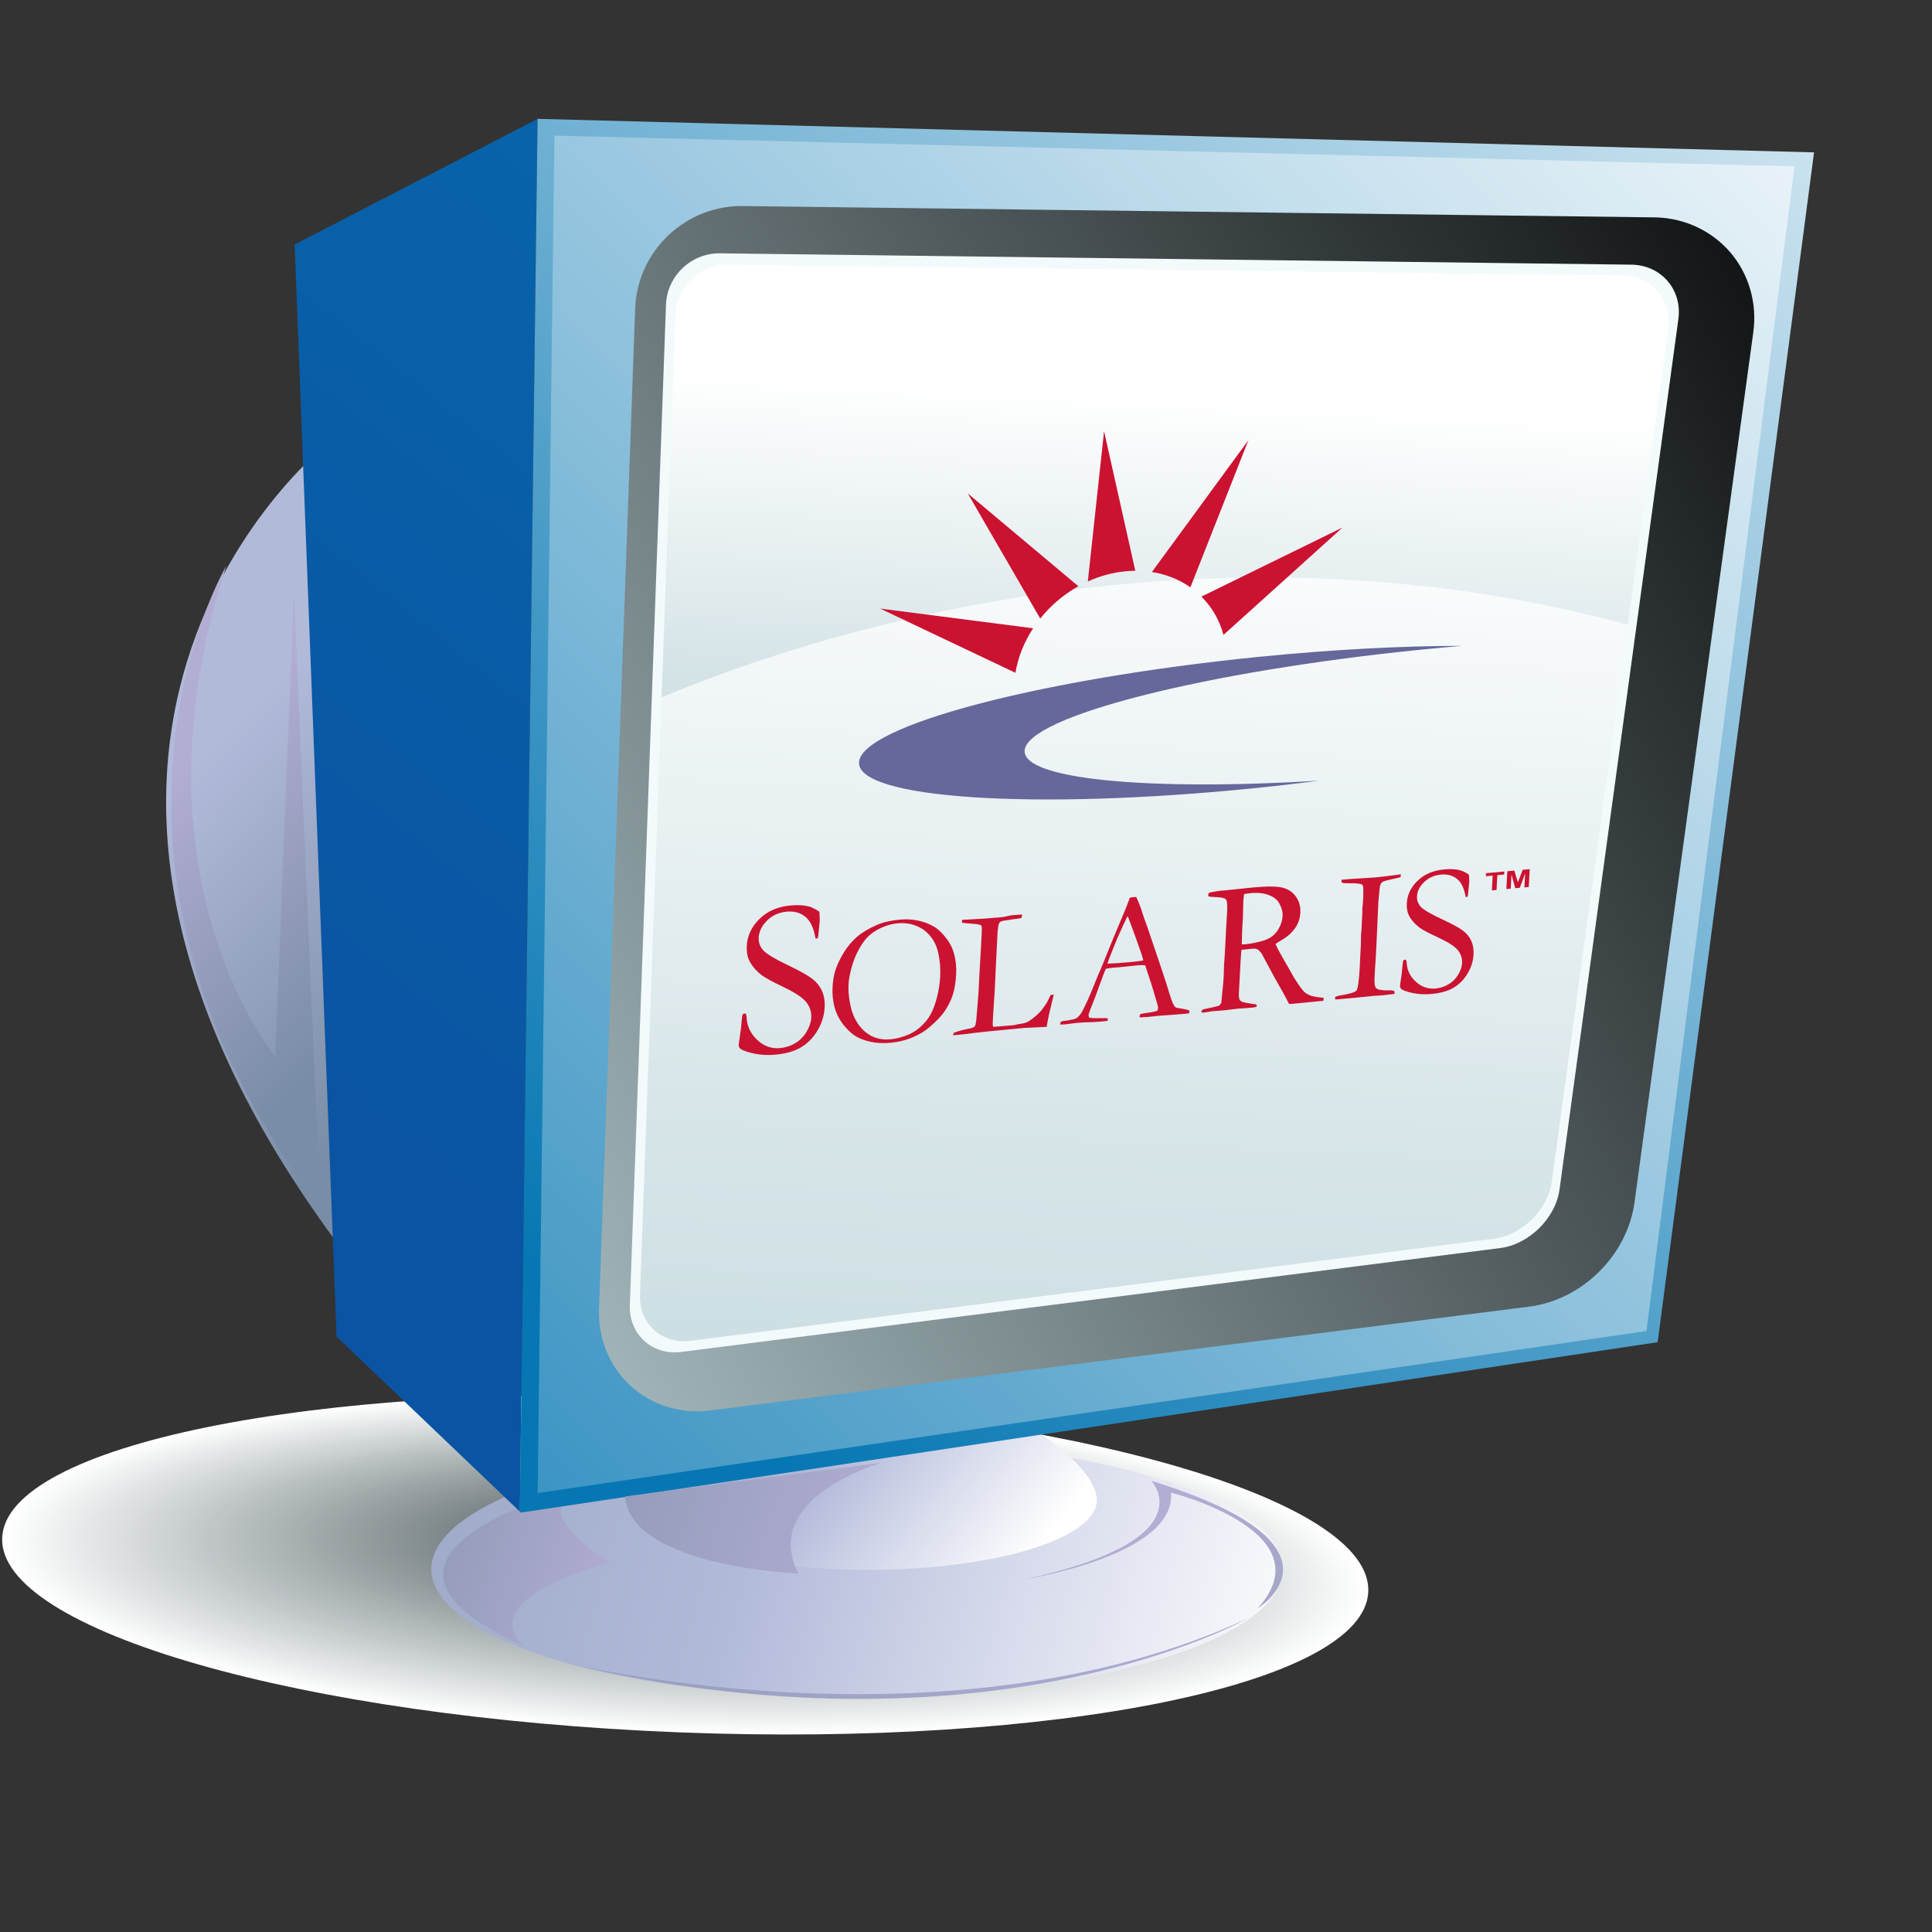 <svg xmlns="http://www.w3.org/2000/svg" xmlns:cc="http://web.resource.org/cc/" xmlns:xlink="http://www.w3.org/1999/xlink" id="svg44995" width="64pt" height="64pt"><rect width="100%" height="100%" fill="#333333" stroke="none"/><defs id="defs3"><linearGradient id="XMLID_492_" x1="213.052" x2="-6.475" y1="890.883" y2="810.254" gradientUnits="userSpaceOnUse"><stop offset="0" style="stop-color:#b2add3" id="stop6444"/><stop offset="1" style="stop-color:#798da6" id="stop6446"/><midPointStop offset="0" style="stop-color:#b2add3" id="midPointStop6448"/><midPointStop offset=".5" style="stop-color:#b2add3" id="midPointStop6450"/><midPointStop offset="1" style="stop-color:#798da6" id="midPointStop6452"/></linearGradient><linearGradient id="linearGradient30258" x1="213.052" x2="-6.475" y1="890.883" y2="810.254" gradientUnits="userSpaceOnUse" xlink:href="#XMLID_492_"/><linearGradient id="XMLID_491_" x1="145.005" x2="64.467" y1="856.974" y2="827.394" gradientTransform="matrix(1,-2.290000e-2,2.290000e-2,1,-16.424,-1.674)" gradientUnits="userSpaceOnUse"><stop offset="0" style="stop-color:#b2add3" id="stop6429"/><stop offset="1" style="stop-color:#798da6" id="stop6431"/><midPointStop offset="0" style="stop-color:#b2add3" id="midPointStop6433"/><midPointStop offset=".5" style="stop-color:#b2add3" id="midPointStop6435"/><midPointStop offset="1" style="stop-color:#798da6" id="midPointStop6437"/></linearGradient><linearGradient id="linearGradient30257" x1="145.005" x2="64.467" y1="856.974" y2="827.394" gradientTransform="matrix(1,-2.290000e-2,2.290000e-2,1,-16.424,-1.674)" gradientUnits="userSpaceOnUse" xlink:href="#XMLID_491_"/><linearGradient id="XMLID_490_" x1="198.851" x2="278.749" y1="851.933" y2="857.482" gradientUnits="userSpaceOnUse"><stop offset="0" style="stop-color:#b2add3" id="stop6414"/><stop offset="1" style="stop-color:#798da6" id="stop6416"/><midPointStop offset="0" style="stop-color:#b2add3" id="midPointStop6418"/><midPointStop offset=".5" style="stop-color:#b2add3" id="midPointStop6420"/><midPointStop offset="1" style="stop-color:#798da6" id="midPointStop6422"/></linearGradient><linearGradient id="linearGradient30256" x1="198.851" x2="278.749" y1="851.933" y2="857.482" gradientUnits="userSpaceOnUse" xlink:href="#XMLID_490_"/><linearGradient id="XMLID_489_" x1="197.201" x2="193.291" y1="657.069" y2="751.884" gradientTransform="matrix(1,1.140000e-2,-1.140000e-2,1,6.11,-1.500000e-3)" gradientUnits="userSpaceOnUse"><stop offset="0" style="stop-color:#fff" id="stop6398"/><stop offset="1" style="stop-color:#afcbd1" id="stop6400"/><midPointStop offset="0" style="stop-color:#fff" id="midPointStop6402"/><midPointStop offset=".5" style="stop-color:#fff" id="midPointStop6404"/><midPointStop offset="1" style="stop-color:#afcbd1" id="midPointStop6406"/></linearGradient><linearGradient id="linearGradient30255" x1="197.201" x2="193.291" y1="657.069" y2="751.884" gradientTransform="matrix(1,1.140000e-2,-1.140000e-2,1,6.11,-1.500000e-3)" gradientUnits="userSpaceOnUse" xlink:href="#XMLID_489_"/><linearGradient id="XMLID_488_" x1="194.959" x2="183.483" y1="670.588" y2="976.634" gradientTransform="matrix(1,1.140000e-2,-1.140000e-2,1,6.11,-1.500000e-3)" gradientUnits="userSpaceOnUse"><stop offset="0" style="stop-color:#fff" id="stop6379"/><stop offset=".354" style="stop-color:#d8e6e9" id="stop6381"/><stop offset=".738" style="stop-color:#b9d1d7" id="stop6383"/><stop offset="1" style="stop-color:#afcbd1" id="stop6385"/><midPointStop offset="0" style="stop-color:#fff" id="midPointStop6387"/><midPointStop offset=".376" style="stop-color:#fff" id="midPointStop6389"/><midPointStop offset="1" style="stop-color:#afcbd1" id="midPointStop6391"/></linearGradient><linearGradient id="linearGradient30254" x1="194.959" x2="183.483" y1="670.588" y2="976.634" gradientTransform="matrix(1,1.140000e-2,-1.140000e-2,1,6.11,-1.500000e-3)" gradientUnits="userSpaceOnUse" xlink:href="#XMLID_488_"/><linearGradient id="XMLID_487_" x1="-.433" x2="333.213" y1="831.531" y2="633.581" gradientTransform="matrix(1,1.140000e-2,-1.140000e-2,1,6.11,-1.500000e-3)" gradientUnits="userSpaceOnUse"><stop offset="0" style="stop-color:#d4eff5" id="stop6360"/><stop offset="1" style="stop-color:#000" id="stop6362"/><midPointStop offset="0" style="stop-color:#d4eff5" id="midPointStop6364"/><midPointStop offset=".5" style="stop-color:#d4eff5" id="midPointStop6366"/><midPointStop offset="1" style="stop-color:#000" id="midPointStop6368"/></linearGradient><linearGradient id="linearGradient30253" x1="-.433" x2="333.213" y1="831.531" y2="633.581" gradientTransform="matrix(1,1.140000e-2,-1.140000e-2,1,6.11,-1.500000e-3)" gradientUnits="userSpaceOnUse" xlink:href="#XMLID_487_"/><linearGradient id="XMLID_486_" x1="318.907" x2="4.643" y1="581.22" y2="895.973" gradientUnits="userSpaceOnUse"><stop offset="0" style="stop-color:#fff" id="stop6345"/><stop offset="1" style="stop-color:#0677b3" id="stop6347"/><midPointStop offset="0" style="stop-color:#fff" id="midPointStop6349"/><midPointStop offset=".5" style="stop-color:#fff" id="midPointStop6351"/><midPointStop offset="1" style="stop-color:#0677b3" id="midPointStop6353"/></linearGradient><linearGradient id="linearGradient30252" x1="318.907" x2="4.643" y1="581.22" y2="895.973" gradientUnits="userSpaceOnUse" xlink:href="#XMLID_486_"/><linearGradient id="XMLID_485_" x1="325.393" x2="102.704" y1="539.488" y2="816.527" gradientUnits="userSpaceOnUse"><stop offset="0" style="stop-color:#fff" id="stop6329"/><stop offset="1" style="stop-color:#0677b3" id="stop6331"/><midPointStop offset="0" style="stop-color:#fff" id="midPointStop6333"/><midPointStop offset=".5" style="stop-color:#fff" id="midPointStop6335"/><midPointStop offset="1" style="stop-color:#0677b3" id="midPointStop6337"/></linearGradient><linearGradient id="linearGradient30251" x1="325.393" x2="102.704" y1="539.488" y2="816.527" gradientUnits="userSpaceOnUse" xlink:href="#XMLID_485_"/><linearGradient id="XMLID_484_" x1="261.025" x2="43.844" y1="500.102" y2="770.289" gradientUnits="userSpaceOnUse"><stop offset="0" style="stop-color:#0677b3" id="stop6314"/><stop offset="1" style="stop-color:#0a54a3" id="stop6316"/><midPointStop offset="0" style="stop-color:#0677b3" id="midPointStop6318"/><midPointStop offset=".5" style="stop-color:#0677b3" id="midPointStop6320"/><midPointStop offset="1" style="stop-color:#0a54a3" id="midPointStop6322"/></linearGradient><linearGradient id="linearGradient30250" x1="261.025" x2="43.844" y1="500.102" y2="770.289" gradientUnits="userSpaceOnUse" xlink:href="#XMLID_484_"/><linearGradient id="XMLID_483_" x1="29.06" x2="66.133" y1="722.645" y2="757.953" gradientUnits="userSpaceOnUse"><stop offset="0" style="stop-color:#b2add3" id="stop6297"/><stop offset="1" style="stop-color:#798da6" id="stop6299"/><midPointStop offset="0" style="stop-color:#b2add3" id="midPointStop6301"/><midPointStop offset=".5" style="stop-color:#b2add3" id="midPointStop6303"/><midPointStop offset="1" style="stop-color:#798da6" id="midPointStop6305"/></linearGradient><linearGradient id="linearGradient30249" x1="29.061" x2="66.133" y1="722.645" y2="757.953" gradientUnits="userSpaceOnUse" xlink:href="#XMLID_483_"/><linearGradient id="XMLID_482_" x1="36.684" x2="81.576" y1="716.884" y2="759.64" gradientUnits="userSpaceOnUse"><stop offset="0" style="stop-color:#b2bada" id="stop6282"/><stop offset="1" style="stop-color:#798da6" id="stop6284"/><midPointStop offset="0" style="stop-color:#b2bada" id="midPointStop6286"/><midPointStop offset=".5" style="stop-color:#b2bada" id="midPointStop6288"/><midPointStop offset="1" style="stop-color:#798da6" id="midPointStop6290"/></linearGradient><linearGradient id="linearGradient30248" x1="36.684" x2="81.576" y1="716.884" y2="759.64" gradientUnits="userSpaceOnUse" xlink:href="#XMLID_482_"/><linearGradient id="XMLID_481_" x1="103.643" x2="49.773" y1="860.455" y2="840.669" gradientUnits="userSpaceOnUse"><stop offset="0" style="stop-color:#b2add3" id="stop6267"/><stop offset="1" style="stop-color:#798da6" id="stop6269"/><midPointStop offset="0" style="stop-color:#b2add3" id="midPointStop6271"/><midPointStop offset=".5" style="stop-color:#b2add3" id="midPointStop6273"/><midPointStop offset="1" style="stop-color:#798da6" id="midPointStop6275"/></linearGradient><linearGradient id="linearGradient30247" x1="103.643" x2="49.773" y1="860.455" y2="840.669" gradientUnits="userSpaceOnUse" xlink:href="#XMLID_481_"/><linearGradient id="XMLID_480_" x1="168.085" x2="91.814" y1="861.627" y2="801.827" gradientUnits="userSpaceOnUse"><stop offset=".006" style="stop-color:#fff" id="stop6246"/><stop offset=".382" style="stop-color:#b2bada" id="stop6248"/><stop offset="1" style="stop-color:#798da6" id="stop6250"/><midPointStop offset=".006" style="stop-color:#fff" id="midPointStop6252"/><midPointStop offset=".5" style="stop-color:#fff" id="midPointStop6254"/><midPointStop offset=".382" style="stop-color:#b2bada" id="midPointStop6256"/><midPointStop offset=".5" style="stop-color:#b2bada" id="midPointStop6258"/><midPointStop offset="1" style="stop-color:#798da6" id="midPointStop6260"/></linearGradient><linearGradient id="linearGradient30246" x1="168.085" x2="91.814" y1="861.626" y2="801.827" gradientUnits="userSpaceOnUse" xlink:href="#XMLID_480_"/><linearGradient id="XMLID_479_" x1="219.632" x2="-26.188" y1="877.649" y2="808.482" gradientUnits="userSpaceOnUse"><stop offset=".006" style="stop-color:#fff" id="stop6225"/><stop offset=".382" style="stop-color:#b2bada" id="stop6227"/><stop offset="1" style="stop-color:#798da6" id="stop6229"/><midPointStop offset=".006" style="stop-color:#fff" id="midPointStop6231"/><midPointStop offset=".5" style="stop-color:#fff" id="midPointStop6233"/><midPointStop offset=".382" style="stop-color:#b2bada" id="midPointStop6235"/><midPointStop offset=".5" style="stop-color:#b2bada" id="midPointStop6237"/><midPointStop offset="1" style="stop-color:#798da6" id="midPointStop6239"/></linearGradient><linearGradient id="linearGradient30245" x1="219.632" x2="-26.188" y1="877.649" y2="808.482" gradientUnits="userSpaceOnUse" xlink:href="#XMLID_479_"/></defs><g id="layer1"><g id="g5982" transform="matrix(0.263,0,0,0.263,9.447739e-2,-155.889)"><g id="g5984"><g id="g5986"><g id="g5988" knockout="Off"><path id="path5990" d="M 229.433,860.029 C 228.821,875.576 176.966,886.156 113.613,883.662 C 50.257,881.167 -0.606,866.546 0.005,850.998 C 0.616,835.459 52.472,824.875 115.827,827.37 C 179.181,829.862 230.044,844.488 229.433,860.029 z" knockout="Off" style="fill:#fff"/><path id="path5992" d="M 228.789,859.979 C 228.18,875.438 176.617,885.958 113.62,883.478 C 50.621,880.998 0.045,866.459 0.652,850.999 C 1.259,835.547 52.824,825.022 115.822,827.503 C 178.82,829.981 229.396,844.525 228.789,859.979 z" knockout="Off" style="fill:#fefefe"/><path id="path5994" d="M 228.144,859.929 C 227.539,875.3 176.268,885.762 113.626,883.295 C 50.985,880.83 0.694,866.374 1.298,851 C 1.903,835.635 53.175,825.171 115.818,827.638 C 178.458,830.101 228.75,844.563 228.144,859.929 z" knockout="Off" style="fill:#fdfdfd"/><path id="path5996" d="M 227.5,859.879 C 226.898,875.162 175.92,885.565 113.635,883.111 C 51.348,880.661 1.343,866.287 1.945,851 C 2.547,835.724 53.527,825.318 115.812,827.771 C 178.097,830.221 228.101,844.6 227.5,859.879 z" knockout="Off" style="fill:#fbfcfc"/><path id="path5998" d="M 226.855,859.829 C 226.257,875.026 175.57,885.368 113.641,882.93 C 51.712,880.492 1.994,866.199 2.591,851 C 3.189,835.811 53.877,825.465 115.806,827.904 C 177.735,830.34 227.453,844.637 226.855,859.829 z" knockout="Off" style="fill:#fafbfb"/><path id="path6000" d="M 226.21,859.779 C 225.615,874.888 175.22,885.171 113.648,882.747 C 52.076,880.323 2.643,866.113 3.238,851.001 C 3.832,835.898 54.228,825.612 115.801,828.037 C 177.373,830.46 226.805,844.674 226.21,859.779 z" knockout="Off" style="fill:#f9fafa"/><path id="path6002" d="M 225.567,859.728 C 224.974,874.75 174.871,884.973 113.656,882.563 C 52.439,880.154 3.292,866.026 3.884,851.002 C 4.474,835.987 54.579,825.76 115.796,828.171 C 177.011,830.58 226.158,844.711 225.567,859.728 z" knockout="Off" style="fill:#f8f9f9"/><path id="path6004" d="M 224.921,859.678 C 224.333,874.613 174.521,884.776 113.662,882.38 C 52.802,879.984 3.942,865.939 4.529,851.002 C 5.116,836.075 54.93,825.908 115.79,828.304 C 176.65,830.699 225.509,844.75 224.921,859.678 z" knockout="Off" style="fill:#f6f7f7"/><path id="path6006" d="M 224.278,859.628 C 223.693,874.475 174.174,884.579 113.67,882.197 C 53.167,879.816 4.592,865.852 5.177,851.004 C 5.761,836.163 55.281,826.056 115.785,828.439 C 176.289,830.819 224.862,844.787 224.278,859.628 z" knockout="Off" style="fill:#f5f6f6"/><path id="path6008" d="M 223.633,859.579 C 223.052,874.339 173.823,884.383 113.677,882.015 C 53.53,879.647 5.242,865.765 5.823,851.004 C 6.404,836.252 55.634,826.203 115.781,828.572 C 175.927,830.939 224.214,844.824 223.633,859.579 z" knockout="Off" style="fill:#f4f5f5"/><path id="path6010" d="M 222.99,859.528 C 222.412,874.201 173.474,884.185 113.685,881.832 C 53.894,879.478 5.892,865.679 6.469,851.005 C 7.046,836.34 55.984,826.351 115.775,828.705 C 175.565,831.058 223.566,844.862 222.99,859.528 z" knockout="Off" style="fill:#f3f4f4"/><path id="path6012" d="M 222.345,859.478 C 221.77,874.062 173.124,883.988 113.692,881.648 C 54.257,879.309 6.542,865.592 7.115,851.005 C 7.689,836.428 56.336,826.498 115.77,828.84 C 175.203,831.177 222.917,844.899 222.345,859.478 z" knockout="Off" style="fill:#f2f3f3"/><path id="path6014" d="M 221.7,859.428 C 221.129,873.925 172.776,883.79 113.699,881.465 C 54.621,879.139 7.191,865.505 7.762,851.006 C 8.331,836.516 56.687,826.647 115.764,828.973 C 174.841,831.297 222.27,844.936 221.7,859.428 z" knockout="Off" style="fill:#f0f2f2"/><path id="path6016" d="M 221.056,859.377 C 220.488,873.787 172.426,883.594 113.705,881.281 C 54.984,878.97 7.841,865.418 8.408,851.007 C 8.974,836.605 57.038,826.794 115.76,829.107 C 174.48,831.417 221.623,844.973 221.056,859.377 z" knockout="Off" style="fill:#eff1f1"/><path id="path6018" d="M 220.412,859.328 C 219.848,873.65 172.078,883.397 113.713,881.099 C 55.348,878.801 8.491,865.332 9.054,851.008 C 9.617,836.693 57.388,826.942 115.753,829.24 C 174.119,831.537 220.974,845.011 220.412,859.328 z" knockout="Off" style="fill:#eef0f0"/><path id="path6020" d="M 219.767,859.278 C 219.206,873.512 171.728,883.2 113.72,880.916 C 55.711,878.633 9.14,865.245 9.7,851.009 C 10.261,836.781 57.739,827.09 115.747,829.375 C 173.756,831.656 220.326,845.048 219.767,859.278 z" knockout="Off" style="fill:#edefef"/><path id="path6022" d="M 219.123,859.228 C 218.566,873.374 171.379,883.002 113.728,880.733 C 56.076,878.463 9.79,865.158 10.347,851.01 C 10.904,836.868 58.091,827.238 115.743,829.508 C 173.395,831.776 219.679,845.086 219.123,859.228 z" knockout="Off" style="fill:#ebedee"/><path id="path6024" d="M 218.478,859.177 C 217.924,873.237 171.03,882.805 113.735,880.549 C 56.439,878.294 10.441,865.071 10.994,851.01 C 11.547,836.957 58.443,827.385 115.738,829.641 C 173.033,831.896 219.031,845.123 218.478,859.177 z" knockout="Off" style="fill:#eaeced"/><path id="path6026" d="M 217.833,859.127 C 217.282,873.1 170.68,882.608 113.741,880.366 C 56.802,878.125 11.089,864.983 11.639,851.011 C 12.188,837.045 58.791,827.532 115.732,829.775 C 172.671,832.015 218.382,845.16 217.833,859.127 z" knockout="Off" style="fill:#e9ebec"/><path id="path6028" d="M 217.189,859.078 C 216.642,872.963 170.332,882.412 113.75,880.184 C 57.167,877.957 11.74,864.898 12.287,851.012 C 12.833,837.133 59.145,827.68 115.728,829.908 C 172.31,832.135 217.736,845.198 217.189,859.078 z" knockout="Off" style="fill:#e8ebeb"/><path id="path6030" d="M 216.544,859.028 C 216.001,872.825 169.982,882.215 113.757,880.002 C 57.53,877.788 12.39,864.812 12.933,851.014 C 13.476,837.222 59.495,827.829 115.722,830.043 C 171.949,832.255 217.087,845.235 216.544,859.028 z" knockout="Off" style="fill:#e7eaea"/><path id="path6032" d="M 215.9,858.977 C 215.361,872.687 169.632,882.017 113.763,879.818 C 57.894,877.619 13.04,864.724 13.58,851.013 C 14.119,837.31 59.848,827.976 115.718,830.176 C 171.586,832.375 216.439,845.273 215.9,858.977 z" knockout="Off" style="fill:#e5e8e9"/><path id="path6034" d="M 215.255,858.927 C 214.719,872.549 169.282,881.82 113.771,879.634 C 58.257,877.449 13.689,864.637 14.225,851.014 C 14.761,837.398 60.198,828.123 115.711,830.31 C 171.224,832.494 215.791,845.309 215.255,858.927 z" knockout="Off" style="fill:#e4e7e8"/><path id="path6036" d="M 214.611,858.877 C 214.078,872.411 168.934,881.623 113.778,879.451 C 58.621,877.28 14.34,864.55 14.872,851.013 C 15.404,837.485 60.549,828.27 115.707,830.442 C 170.863,832.613 215.144,845.347 214.611,858.877 z" knockout="Off" style="fill:#e3e6e7"/><path id="path6038" d="M 213.967,858.828 C 213.437,872.275 168.585,881.427 113.784,879.269 C 58.983,877.111 14.989,864.464 15.517,851.016 C 16.046,837.574 60.9,828.419 115.7,830.578 C 170.501,832.733 214.496,845.384 213.967,858.828 z" knockout="Off" style="fill:#e2e5e6"/><path id="path6040" d="M 213.323,858.777 C 212.797,872.137 168.236,881.229 113.793,879.086 C 59.349,876.943 15.639,864.378 16.164,851.017 C 16.69,837.663 61.252,828.568 115.697,830.711 C 170.14,832.853 213.848,845.422 213.323,858.777 z" knockout="Off" style="fill:#e1e4e5"/><path id="path6042" d="M 212.678,858.727 C 212.156,871.999 167.886,881.032 113.8,878.903 C 59.712,876.774 16.288,864.291 16.81,851.017 C 17.332,837.75 61.603,828.714 115.691,830.844 C 169.778,832.972 213.2,845.459 212.678,858.727 z" knockout="Off" style="fill:#e0e3e4"/><path id="path6044" d="M 212.034,858.677 C 211.515,871.862 167.538,880.835 113.807,878.719 C 60.076,876.605 16.939,864.203 17.456,851.018 C 17.976,837.838 61.954,828.862 115.685,830.978 C 169.417,833.092 212.552,845.497 212.034,858.677 z" knockout="Off" style="fill:#dfe2e3"/><path id="path6046" d="M 211.39,858.627 C 210.873,871.724 167.189,880.638 113.814,878.536 C 60.439,876.435 17.588,864.116 18.104,851.018 C 18.619,837.926 62.305,829.008 115.681,831.111 C 169.054,833.211 211.905,845.534 211.39,858.627 z" knockout="Off" style="fill:#dee1e2"/><path id="path6048" d="M 210.746,858.577 C 210.232,871.587 166.84,880.441 113.822,878.353 C 60.802,876.267 18.238,864.03 18.75,851.019 C 19.262,838.015 62.656,829.158 115.676,831.246 C 168.693,833.332 211.256,845.571 210.746,858.577 z" knockout="Off" style="fill:#dde0e1"/><path id="path6050" d="M 210.101,858.527 C 209.591,871.45 166.49,880.244 113.828,878.171 C 61.166,876.099 18.889,863.944 19.396,851.021 C 19.904,838.104 63.007,829.306 115.669,831.379 C 168.331,833.451 210.609,845.609 210.101,858.527 z" knockout="Off" style="fill:#dbdfe0"/><path id="path6052" d="M 209.457,858.477 C 208.951,871.312 166.141,880.046 113.836,877.988 C 61.531,875.93 19.538,863.856 20.043,851.021 C 20.548,838.191 63.359,829.453 115.665,831.513 C 167.97,833.571 209.96,845.646 209.457,858.477 z" knockout="Off" style="fill:#dadedf"/><path id="path6054" d="M 208.812,858.426 C 208.31,871.174 165.791,879.849 113.843,877.804 C 61.894,875.76 20.187,863.77 20.689,851.022 C 21.191,838.279 63.71,829.6 115.66,831.646 C 167.608,833.691 209.312,845.684 208.812,858.426 z" knockout="Off" style="fill:#d9ddde"/><path id="path6056" d="M 208.167,858.376 C 207.669,871.036 165.441,879.651 113.85,877.621 C 62.257,875.591 20.837,863.683 21.335,851.021 C 21.833,838.367 64.061,829.748 115.653,831.779 C 167.246,833.81 208.666,845.721 208.167,858.376 z" knockout="Off" style="fill:#d8dcdd"/><path id="path6058" d="M 207.523,858.327 C 207.028,870.899 165.093,879.456 113.857,877.438 C 62.621,875.421 21.487,863.596 21.982,851.023 C 22.476,838.456 64.412,829.896 115.649,831.914 C 166.884,833.929 208.017,845.758 207.523,858.327 z" knockout="Off" style="fill:#d6dadb"/><path id="path6060" d="M 206.878,858.276 C 206.386,870.761 164.743,879.258 113.864,877.255 C 62.983,875.252 22.135,863.509 22.628,851.024 C 23.118,838.544 64.763,830.044 115.644,832.047 C 166.523,834.049 207.369,845.795 206.878,858.276 z" knockout="Off" style="fill:#d5d9da"/><path id="path6062" d="M 206.234,858.226 C 205.746,870.624 164.394,879.061 113.872,877.073 C 63.348,875.085 22.787,863.423 23.274,851.025 C 23.761,838.632 65.115,830.191 115.638,832.181 C 166.162,834.168 206.722,845.833 206.234,858.226 z" knockout="Off" style="fill:#d4d8d9"/><path id="path6064" d="M 205.589,858.176 C 205.105,870.486 164.045,878.864 113.878,876.889 C 63.712,874.914 23.436,863.335 23.92,851.025 C 24.405,838.72 65.465,830.338 115.632,832.314 C 165.799,834.289 206.074,845.871 205.589,858.176 z" knockout="Off" style="fill:#d3d7d8"/><path id="path6066" d="M 204.945,858.126 C 204.465,870.349 163.696,878.666 113.886,876.705 C 64.075,874.745 24.085,863.249 24.567,851.025 C 25.048,838.807 65.817,830.485 115.628,832.448 C 165.437,834.408 205.425,845.908 204.945,858.126 z" knockout="Off" style="fill:#d2d6d7"/><path id="path6068" d="M 204.3,858.077 C 203.822,870.212 163.347,878.471 113.894,876.523 C 64.439,874.577 24.736,863.163 25.212,851.027 C 25.691,838.897 66.167,830.634 115.622,832.582 C 165.076,834.528 204.778,845.945 204.3,858.077 z" knockout="Off" style="fill:#d0d5d6"/><path id="path6070" d="M 203.656,858.026 C 203.181,870.074 162.998,878.273 113.9,876.34 C 64.802,874.408 25.385,863.075 25.86,851.028 C 26.334,838.985 66.519,830.782 115.617,832.716 C 164.714,834.648 204.13,845.982 203.656,858.026 z" knockout="Off" style="fill:#cfd4d5"/><path id="path6072" d="M 203.011,857.976 C 202.54,869.936 162.648,878.076 113.907,876.157 C 65.165,874.239 26.034,862.989 26.505,851.028 C 26.976,839.073 66.87,830.929 115.611,832.849 C 164.353,834.767 203.482,846.02 203.011,857.976 z" knockout="Off" style="fill:#ced3d4"/><path id="path6074" d="M 202.367,857.926 C 201.9,869.798 162.3,877.878 113.916,875.974 C 65.53,874.07 26.686,862.902 27.152,851.03 C 27.619,839.161 67.221,831.077 115.607,832.983 C 163.991,834.887 202.833,846.057 202.367,857.926 z" knockout="Off" style="fill:#cdd2d3"/><path id="path6076" d="M 201.723,857.876 C 201.259,869.66 161.95,877.681 113.921,875.79 C 65.894,873.9 27.334,862.815 27.798,851.029 C 28.263,839.249 67.571,831.224 115.601,833.116 C 163.628,835.006 202.187,846.094 201.723,857.876 z" knockout="Off" style="fill:#ccd1d2"/><path id="path6078" d="M 201.079,857.826 C 200.619,869.523 161.601,877.485 113.93,875.608 C 66.258,873.732 27.985,862.728 28.446,851.031 C 28.907,839.338 67.925,831.373 115.597,833.25 C 163.267,835.126 201.539,846.132 201.079,857.826 z" knockout="Off" style="fill:#cbd0d1"/><path id="path6080" d="M 200.434,857.776 C 199.977,869.386 161.251,877.288 113.937,875.425 C 66.621,873.563 28.634,862.642 29.091,851.031 C 29.548,839.425 68.275,831.519 115.591,833.383 C 162.906,835.246 200.89,846.169 200.434,857.776 z" knockout="Off" style="fill:#cacfd0"/><path id="path6082" d="M 199.791,857.726 C 199.336,869.248 160.902,877.09 113.944,875.242 C 66.984,873.394 29.285,862.555 29.738,851.033 C 30.191,839.514 68.627,831.668 115.586,833.517 C 162.544,835.365 200.243,846.207 199.791,857.726 z" knockout="Off" style="fill:#c9cecf"/><ellipse id="ellipse6084" cx="114.765" cy="854.354" knockout="Off" rx="84.446" ry="20.72" transform="matrix(0.999,3.930000e-2,-3.930000e-2,0.999,33.686,-3.852)" style="fill:#c8cdce"/><path id="path6086" d="M 198.501,857.625 C 198.054,868.973 160.203,876.696 113.958,874.875 C 67.712,873.056 30.583,862.381 31.03,851.033 C 31.476,839.689 69.327,831.963 115.575,833.784 C 161.821,835.605 198.947,846.282 198.501,857.625 z" knockout="Off" style="fill:#c6cccd"/><path id="path6088" d="M 197.857,857.576 C 197.414,868.836 159.855,876.5 113.966,874.693 C 68.075,872.887 31.234,862.295 31.676,851.035 C 32.12,839.778 69.679,832.111 115.57,833.919 C 161.458,835.724 198.299,846.319 197.857,857.576 z" knockout="Off" style="fill:#c5cbcc"/><path id="path6090" d="M 197.212,857.525 C 196.772,868.698 159.505,876.302 113.972,874.509 C 68.439,872.718 31.883,862.207 32.323,851.035 C 32.763,839.866 70.031,832.258 115.564,834.052 C 161.097,835.844 197.651,846.356 197.212,857.525 z" knockout="Off" style="fill:#c4cacb"/><path id="path6092" d="M 196.568,857.475 C 196.13,868.561 159.156,876.105 113.98,874.327 C 68.802,872.55 32.533,862.121 32.97,851.037 C 33.406,839.955 70.382,832.407 115.559,834.185 C 160.736,835.963 197.003,846.393 196.568,857.475 z" knockout="Off" style="fill:#c3c9ca"/><path id="path6094" d="M 195.923,857.425 C 195.489,868.422 158.806,875.908 113.986,874.143 C 69.165,872.38 33.182,862.035 33.615,851.037 C 34.048,840.043 70.732,832.555 115.553,834.319 C 160.375,836.083 196.355,846.43 195.923,857.425 z" knockout="Off" style="fill:#c1c7c9"/><ellipse id="ellipse6096" cx="114.771" cy="854.207" knockout="Off" rx="80.571" ry="19.769" transform="matrix(0.999,3.930000e-2,-3.930000e-2,0.999,33.686,-3.853)" style="fill:#c0c6c8"/><ellipse id="ellipse6098" cx="114.771" cy="854.182" knockout="Off" rx="79.925" ry="19.61" transform="matrix(0.999,3.930000e-2,-3.930000e-2,0.999,33.68,-3.853)" style="fill:#c0c5c7"/><ellipse id="ellipse6100" cx="114.772" cy="854.157" knockout="Off" rx="79.279" ry="19.452" transform="matrix(0.999,3.930000e-2,-3.930000e-2,0.999,33.679,-3.853)" style="fill:#bfc4c6"/><path id="path6102" d="M 193.345,857.225 C 192.926,867.872 157.409,875.12 114.016,873.412 C 70.62,871.705 35.783,861.687 36.201,851.04 C 36.621,840.395 72.139,833.145 115.533,834.854 C 158.927,836.561 193.764,846.581 193.345,857.225 z" knockout="Off" style="fill:#bec3c5"/><ellipse id="ellipse6104" cx="114.774" cy="854.108" knockout="Off" rx="77.987" ry="19.135" transform="matrix(0.999,3.930000e-2,-3.930000e-2,0.999,33.682,-3.853)" style="fill:#bcc2c4"/><ellipse id="ellipse6106" cx="114.775" cy="854.083" knockout="Off" rx="77.341" ry="18.977" transform="matrix(0.999,3.930000e-2,-3.930000e-2,0.999,33.682,-3.853)" style="fill:#bbc1c3"/><ellipse id="ellipse6108" cx="114.776" cy="854.059" knockout="Off" rx="76.696" ry="18.818" transform="matrix(0.999,3.930000e-2,-3.930000e-2,0.999,33.675,-3.853)" style="fill:#bac0c2"/><ellipse id="ellipse6110" cx="114.777" cy="854.034" knockout="Off" rx="76.05" ry="18.66" transform="matrix(0.999,3.930000e-2,-3.930000e-2,0.999,33.68,-3.854)" style="fill:#b9bfc1"/><ellipse id="ellipse6112" cx="114.778" cy="854.009" knockout="Off" rx="75.404" ry="18.501" transform="matrix(0.999,3.930000e-2,-3.930000e-2,0.999,33.674,-3.853)" style="fill:#b7bebf"/><ellipse id="ellipse6114" cx="114.779" cy="853.984" knockout="Off" rx="74.758" ry="18.343" transform="matrix(0.999,3.930000e-2,-3.930000e-2,0.999,33.673,-3.853)" style="fill:#b6bdbe"/><ellipse id="ellipse6116" cx="114.78" cy="853.96" knockout="Off" rx="74.112" ry="18.184" transform="matrix(0.999,3.930000e-2,-3.930000e-2,0.999,33.672,-3.853)" style="fill:#b5bcbd"/><ellipse id="ellipse6118" cx="114.781" cy="853.935" knockout="Off" rx="73.466" ry="18.026" transform="matrix(0.999,3.930000e-2,-3.930000e-2,0.999,33.677,-3.854)" style="fill:#b4bbbd"/><ellipse id="ellipse6120" cx="114.782" cy="853.911" knockout="Off" rx="72.821" ry="17.867" transform="matrix(0.999,3.930000e-2,-3.930000e-2,0.999,33.676,-3.854)" style="fill:#b3babc"/><ellipse id="ellipse6122" cx="114.783" cy="853.886" knockout="Off" rx="72.174" ry="17.708" transform="matrix(0.999,3.930000e-2,-3.930000e-2,0.999,33.669,-3.853)" style="fill:#b2b9ba"/><ellipse id="ellipse6124" cx="114.784" cy="853.861" knockout="Off" rx="71.528" ry="17.55" transform="matrix(0.999,3.930000e-2,-3.930000e-2,0.999,33.669,-3.853)" style="fill:#b1b8b9"/><ellipse id="ellipse6126" cx="114.785" cy="853.837" knockout="Off" rx="70.883" ry="17.392" transform="matrix(0.999,3.930000e-2,-3.930000e-2,0.999,33.667,-3.854)" style="fill:#b0b7b8"/><ellipse id="ellipse6128" cx="114.786" cy="853.812" knockout="Off" rx="70.237" ry="17.234" transform="matrix(0.999,3.930000e-2,-3.930000e-2,0.999,33.667,-3.854)" style="fill:#afb6b7"/><ellipse id="ellipse6130" cx="114.787" cy="853.787" knockout="Off" rx="69.591" ry="17.075" transform="matrix(0.999,3.930000e-2,-3.930000e-2,0.999,33.666,-3.854)" style="fill:#adb5b6"/><ellipse id="ellipse6132" cx="114.788" cy="853.763" knockout="Off" rx="68.945" ry="16.916" transform="matrix(0.999,3.930000e-2,-3.930000e-2,0.999,33.665,-3.854)" style="fill:#acb4b5"/><ellipse id="ellipse6134" cx="114.789" cy="853.738" knockout="Off" rx="68.299" ry="16.758" transform="matrix(0.999,3.930000e-2,-3.930000e-2,0.999,33.664,-3.854)" style="fill:#abb3b4"/><ellipse id="ellipse6136" cx="114.79" cy="853.713" knockout="Off" rx="67.653" ry="16.599" transform="matrix(0.999,3.930000e-2,-3.930000e-2,0.999,33.663,-3.854)" style="fill:#abb2b3"/><ellipse id="ellipse6138" cx="114.791" cy="853.688" knockout="Off" rx="67.007" ry="16.441" transform="matrix(0.999,3.930000e-2,-3.930000e-2,0.999,33.663,-3.854)" style="fill:#aab1b2"/><ellipse id="ellipse6140" cx="114.792" cy="853.664" knockout="Off" rx="66.361" ry="16.282" transform="matrix(0.999,3.930000e-2,-3.930000e-2,0.999,33.662,-3.854)" style="fill:#a8afb1"/><ellipse id="ellipse6142" cx="114.792" cy="853.64" knockout="Off" rx="65.715" ry="16.123" transform="matrix(0.999,3.930000e-2,-3.930000e-2,0.999,33.661,-3.854)" style="fill:#a7afb0"/><ellipse id="ellipse6144" cx="114.794" cy="853.614" knockout="Off" rx="65.069" ry="15.966" transform="matrix(0.999,3.930000e-2,-3.930000e-2,0.999,33.66,-3.854)" style="fill:#a6aeaf"/><ellipse id="ellipse6146" cx="114.795" cy="853.59" knockout="Off" rx="64.423" ry="15.807" transform="matrix(0.999,3.930000e-2,-3.930000e-2,0.999,33.659,-3.854)" style="fill:#a5adae"/><ellipse id="ellipse6148" cx="114.795" cy="853.565" knockout="Off" rx="63.778" ry="15.648" transform="matrix(0.999,3.930000e-2,-3.930000e-2,0.999,33.658,-3.854)" style="fill:#a4abad"/><ellipse id="ellipse6150" cx="114.796" cy="853.541" knockout="Off" rx="63.132" ry="15.489" transform="matrix(0.999,3.930000e-2,-3.930000e-2,0.999,33.651,-3.854)" style="fill:#a3aaac"/><ellipse id="ellipse6152" cx="114.797" cy="853.516" knockout="Off" rx="62.486" ry="15.331" transform="matrix(0.999,3.930000e-2,-3.930000e-2,0.999,33.65,-3.854)" style="fill:#a2a9ab"/><ellipse id="ellipse6154" cx="114.798" cy="853.492" knockout="Off" rx="61.84" ry="15.172" transform="matrix(0.999,3.930000e-2,-3.930000e-2,0.999,33.649,-3.854)" style="fill:#a1a8aa"/><ellipse id="ellipse6156" cx="114.799" cy="853.467" knockout="Off" rx="61.195" ry="15.014" transform="matrix(0.999,3.930000e-2,-3.930000e-2,0.999,33.655,-3.855)" style="fill:#a0a7a9"/><ellipse id="ellipse6158" cx="114.8" cy="853.442" knockout="Off" rx="60.549" ry="14.855" transform="matrix(0.999,3.930000e-2,-3.930000e-2,0.999,33.647,-3.854)" style="fill:#9ea6a8"/><ellipse id="ellipse6160" cx="114.801" cy="853.417" knockout="Off" rx="59.903" ry="14.697" transform="matrix(0.999,3.930000e-2,-3.930000e-2,0.999,33.647,-3.854)" style="fill:#9da5a7"/><ellipse id="ellipse6162" cx="114.802" cy="853.393" knockout="Off" rx="59.257" ry="14.538" transform="matrix(0.999,3.930000e-2,-3.930000e-2,0.999,33.646,-3.854)" style="fill:#9ca4a6"/><ellipse id="ellipse6164" cx="114.803" cy="853.368" knockout="Off" rx="58.611" ry="14.38" transform="matrix(0.999,3.930000e-2,-3.930000e-2,0.999,33.645,-3.854)" style="fill:#9ba3a5"/><ellipse id="ellipse6166" cx="114.804" cy="853.343" knockout="Off" rx="57.965" ry="14.222" transform="matrix(0.999,3.930000e-2,-3.930000e-2,0.999,33.644,-3.854)" style="fill:#9aa2a4"/><ellipse id="ellipse6168" cx="114.805" cy="853.319" knockout="Off" rx="57.319" ry="14.063" transform="matrix(0.999,3.930000e-2,-3.930000e-2,0.999,33.643,-3.854)" style="fill:#99a1a3"/><ellipse id="ellipse6170" cx="114.806" cy="853.294" knockout="Off" rx="56.673" ry="13.904" transform="matrix(0.999,3.930000e-2,-3.930000e-2,0.999,33.642,-3.854)" style="fill:#98a0a2"/><ellipse id="ellipse6172" cx="114.807" cy="853.269" knockout="Off" rx="56.027" ry="13.746" transform="matrix(0.999,3.930000e-2,-3.930000e-2,0.999,33.642,-3.855)" style="fill:#979fa1"/><ellipse id="ellipse6174" cx="114.808" cy="853.245" knockout="Off" rx="55.381" ry="13.588" transform="matrix(0.999,3.930000e-2,-3.930000e-2,0.999,33.641,-3.855)" style="fill:#969ea0"/><ellipse id="ellipse6176" cx="114.809" cy="853.22" knockout="Off" rx="54.735" ry="13.429" transform="matrix(0.999,3.930000e-2,-3.930000e-2,0.999,33.64,-3.855)" style="fill:#959d9f"/><ellipse id="ellipse6178" cx="114.81" cy="853.196" knockout="Off" rx="54.089" ry="13.27" transform="matrix(0.999,3.930000e-2,-3.930000e-2,0.999,33.639,-3.855)" style="fill:#949c9e"/><ellipse id="ellipse6180" cx="114.811" cy="853.17" knockout="Off" rx="53.444" ry="13.113" transform="matrix(0.999,3.930000e-2,-3.930000e-2,0.999,33.638,-3.855)" style="fill:#939b9d"/><path id="path6182" d="M 167.569,855.222 C 167.287,862.37 143.441,867.237 114.304,866.089 C 85.165,864.944 61.773,858.216 62.054,851.069 C 62.337,843.921 86.184,839.051 115.323,840.199 C 144.459,841.347 167.849,848.075 167.569,855.222 z" knockout="Off" style="fill:#929a9c"/><ellipse id="ellipse6184" cx="114.812" cy="853.122" knockout="Off" rx="52.152" ry="12.795" transform="matrix(0.999,3.930000e-2,-3.930000e-2,0.999,33.636,-3.855)" style="fill:#91999b"/><ellipse id="ellipse6186" cx="114.813" cy="853.097" knockout="Off" rx="51.506" ry="12.636" transform="matrix(0.999,3.930000e-2,-3.930000e-2,0.999,33.635,-3.855)" style="fill:#8f989a"/><ellipse id="ellipse6188" cx="114.814" cy="853.072" knockout="Off" rx="50.86" ry="12.478" transform="matrix(0.999,3.930000e-2,-3.930000e-2,0.999,33.626,-3.854)" style="fill:#8f9799"/><ellipse id="ellipse6190" cx="114.816" cy="853.047" knockout="Off" rx="50.215" ry="12.32" transform="matrix(0.999,3.930000e-2,-3.930000e-2,0.999,33.633,-3.855)" style="fill:#8e9698"/><ellipse id="ellipse6192" cx="114.817" cy="853.023" knockout="Off" rx="49.569" ry="12.161" transform="matrix(0.999,3.930000e-2,-3.930000e-2,0.999,33.633,-3.855)" style="fill:#8d9597"/><ellipse id="ellipse6194" cx="114.818" cy="852.998" knockout="Off" rx="48.923" ry="12.003" transform="matrix(0.999,3.930000e-2,-3.930000e-2,0.999,33.623,-3.854)" style="fill:#8b9496"/><ellipse id="ellipse6196" cx="114.819" cy="852.974" knockout="Off" rx="48.277" ry="11.844" transform="matrix(0.999,3.930000e-2,-3.930000e-2,0.999,33.623,-3.855)" style="fill:#8a9395"/><ellipse id="ellipse6198" cx="114.82" cy="852.949" knockout="Off" rx="47.631" ry="11.686" transform="matrix(0.999,3.930000e-2,-3.930000e-2,0.999,33.63,-3.856)" style="fill:#899294"/><ellipse id="ellipse6200" cx="114.821" cy="852.924" knockout="Off" rx="46.985" ry="11.526" transform="matrix(0.999,3.930000e-2,-3.930000e-2,0.999,33.63,-3.856)" style="fill:#889193"/><ellipse id="ellipse6202" cx="114.822" cy="852.899" knockout="Off" rx="46.339" ry="11.369" transform="matrix(0.999,3.930000e-2,-3.930000e-2,0.999,33.62,-3.855)" style="fill:#879092"/><ellipse id="ellipse6204" cx="114.822" cy="852.875" knockout="Off" rx="45.693" ry="11.21" transform="matrix(0.999,3.930000e-2,-3.930000e-2,0.999,33.619,-3.855)" style="fill:#868f91"/><ellipse id="ellipse6206" cx="114.823" cy="852.851" knockout="Off" rx="45.047" ry="11.051" transform="matrix(0.999,3.930000e-2,-3.930000e-2,0.999,33.618,-3.855)" style="fill:#858e90"/><ellipse id="ellipse6208" cx="114.824" cy="852.826" knockout="Off" rx="44.401" ry="10.893" transform="matrix(0.999,3.930000e-2,-3.930000e-2,0.999,33.627,-3.856)" style="fill:#848d8f"/><path id="path6210" d="M 158.546,854.521 C 158.314,860.445 138.552,864.478 114.404,863.527 C 90.257,862.579 70.87,857.002 71.102,851.081 C 71.336,845.156 91.099,841.12 115.248,842.071 C 139.396,843.022 158.779,848.598 158.546,854.521 z" knockout="Off" style="fill:#838c8e"/><ellipse id="ellipse6212" cx="114.826" cy="852.776" knockout="Off" rx="43.11" ry="10.576" transform="matrix(0.999,3.930000e-2,-3.930000e-2,0.999,33.615,-3.855)" style="fill:#828b8d"/><ellipse id="ellipse6214" cx="114.827" cy="852.752" knockout="Off" rx="42.463" ry="10.417" transform="matrix(0.999,3.930000e-2,-3.930000e-2,0.999,33.614,-3.855)" style="fill:#818a8c"/><ellipse id="ellipse6216" cx="114.828" cy="852.727" knockout="Off" rx="41.818" ry="10.259" transform="matrix(0.999,3.930000e-2,-3.930000e-2,0.999,33.623,-3.856)" style="fill:#80898b"/><ellipse id="ellipse6218" cx="114.829" cy="852.702" knockout="Off" rx="41.172" ry="10.1" transform="matrix(0.999,3.930000e-2,-3.930000e-2,0.999,33.612,-3.855)" style="fill:#7f888a"/><ellipse id="ellipse6220" cx="114.83" cy="852.678" knockout="Off" rx="40.526" ry="9.942" transform="matrix(0.999,3.930000e-2,-3.930000e-2,0.999,33.611,-3.855)" style="fill:#7e8789"/></g><linearGradient id="linearGradient45444" x1="219.632" x2="-26.188" y1="877.649" y2="808.482" gradientUnits="userSpaceOnUse"><stop offset=".006" style="stop-color:#fff" id="stop45446"/><stop offset=".382" style="stop-color:#b2bada" id="stop45448"/><stop offset="1" style="stop-color:#798da6" id="stop45450"/><midPointStop offset=".006" style="stop-color:#fff" id="midPointStop45452"/><midPointStop offset=".5" style="stop-color:#fff" id="midPointStop45454"/><midPointStop offset=".382" style="stop-color:#b2bada" id="midPointStop45456"/><midPointStop offset=".5" style="stop-color:#b2bada" id="midPointStop45458"/><midPointStop offset="1" style="stop-color:#798da6" id="midPointStop45460"/></linearGradient><ellipse id="ellipse6242" cx="143.561" cy="856.246" knockout="Off" rx="71.487" ry="21.553" style="fill:url(#linearGradient30245)"/><linearGradient id="linearGradient45465" x1="168.085" x2="91.814" y1="861.627" y2="801.827" gradientUnits="userSpaceOnUse"><stop offset=".006" style="stop-color:#fff" id="stop45467"/><stop offset=".382" style="stop-color:#b2bada" id="stop45469"/><stop offset="1" style="stop-color:#798da6" id="stop45471"/><midPointStop offset=".006" style="stop-color:#fff" id="midPointStop45473"/><midPointStop offset=".5" style="stop-color:#fff" id="midPointStop45475"/><midPointStop offset=".382" style="stop-color:#b2bada" id="midPointStop45477"/><midPointStop offset=".5" style="stop-color:#b2bada" id="midPointStop45479"/><midPointStop offset="1" style="stop-color:#798da6" id="midPointStop45481"/></linearGradient><path id="path6263" d="M 183.847,844.659 C 183.847,851.129 166.624,856.374 145.38,856.374 C 124.134,856.374 106.912,851.129 106.912,844.659 C 106.912,838.188 124.134,825.133 145.38,825.133 C 166.625,825.132 183.847,838.188 183.847,844.659 z" knockout="Off" style="fill:url(#linearGradient30246)"/><linearGradient id="linearGradient45486" x1="103.643" x2="49.773" y1="860.455" y2="840.669" gradientUnits="userSpaceOnUse"><stop offset="0" style="stop-color:#b2add3" id="stop45488"/><stop offset="1" style="stop-color:#798da6" id="stop45490"/><midPointStop offset="0" style="stop-color:#b2add3" id="midPointStop45492"/><midPointStop offset=".5" style="stop-color:#b2add3" id="midPointStop45494"/><midPointStop offset="1" style="stop-color:#798da6" id="midPointStop45496"/></linearGradient><path id="path6278" d="M 95.603,842.934 C 95.603,842.934 53.027,853.852 87.62,869.138 C 87.62,869.138 77.863,861.962 102.256,855.1 C 102.255,855.1 88.951,847.924 95.603,842.934 z" knockout="Off" style="fill:url(#linearGradient30247)"/><linearGradient id="linearGradient45501" x1="36.684" x2="81.576" y1="716.884" y2="759.64" gradientUnits="userSpaceOnUse"><stop offset="0" style="stop-color:#b2bada" id="stop45503"/><stop offset="1" style="stop-color:#798da6" id="stop45505"/><midPointStop offset="0" style="stop-color:#b2bada" id="midPointStop45507"/><midPointStop offset=".5" style="stop-color:#b2bada" id="midPointStop45509"/><midPointStop offset="1" style="stop-color:#798da6" id="midPointStop45511"/></linearGradient><path id="path6293" d="M 55.316,666.637 C 55.316,666.637 -11.577,717.866 62.257,809.232 L 55.316,666.637 z" knockout="Off" style="fill:url(#linearGradient30248)"/><linearGradient id="linearGradient45516" x1="29.06" x2="66.133" y1="722.645" y2="757.953" gradientUnits="userSpaceOnUse"><stop offset="0" style="stop-color:#b2add3" id="stop45518"/><stop offset="1" style="stop-color:#798da6" id="stop45520"/><midPointStop offset="0" style="stop-color:#b2add3" id="midPointStop45522"/><midPointStop offset=".5" style="stop-color:#b2add3" id="midPointStop45524"/><midPointStop offset="1" style="stop-color:#798da6" id="midPointStop45526"/></linearGradient><path id="path6308" d="M 37.646,687.763 C 37.646,687.763 8.617,736.88 53.422,795.5 L 49.005,691.986 L 45.849,770.149 C 45.849,770.15 20.608,740.048 37.646,687.763 z" knockout="Off" style="fill:url(#linearGradient30249)"/><g id="g6310"><linearGradient id="linearGradient45533" x1="261.025" x2="43.844" y1="500.102" y2="770.289" gradientUnits="userSpaceOnUse"><stop offset="0" style="stop-color:#0677b3" id="stop45535"/><stop offset="1" style="stop-color:#0a54a3" id="stop45537"/><midPointStop offset="0" style="stop-color:#0677b3" id="midPointStop45539"/><midPointStop offset=".5" style="stop-color:#0677b3" id="midPointStop45541"/><midPointStop offset="1" style="stop-color:#0a54a3" id="midPointStop45543"/></linearGradient><polygon id="polygon6325" points="49.123 633.802 56.16 817.207 86.941 846.588 89.922 612.699 49.123 633.802" knockout="Off" style="fill:url(#linearGradient30250)"/><linearGradient id="linearGradient45548" x1="325.393" x2="102.704" y1="539.488" y2="816.527" gradientUnits="userSpaceOnUse"><stop offset="0" style="stop-color:#fff" id="stop45550"/><stop offset="1" style="stop-color:#0677b3" id="stop45552"/><midPointStop offset="0" style="stop-color:#fff" id="midPointStop45554"/><midPointStop offset=".5" style="stop-color:#fff" id="midPointStop45556"/><midPointStop offset="1" style="stop-color:#0677b3" id="midPointStop45558"/></linearGradient><polygon id="polygon6340" points="89.931 612.694 89.922 612.699 86.941 846.588 87.118 846.757 278.027 818.144 304.294 618.323 89.931 612.694" knockout="Off" style="fill:url(#linearGradient30251)"/></g><linearGradient id="linearGradient45564" x1="318.907" x2="4.643" y1="581.22" y2="895.973" gradientUnits="userSpaceOnUse"><stop offset="0" style="stop-color:#fff" id="stop45566"/><stop offset="1" style="stop-color:#0677b3" id="stop45568"/><midPointStop offset="0" style="stop-color:#fff" id="midPointStop45570"/><midPointStop offset=".5" style="stop-color:#fff" id="midPointStop45572"/><midPointStop offset="1" style="stop-color:#0677b3" id="midPointStop45574"/></linearGradient><polygon id="polygon6356" points="89.931 843.474 92.746 615.508 301.011 620.668 276.15 816.268 89.931 843.474" knockout="Off" style="fill:url(#linearGradient30252)"/><linearGradient id="linearGradient45579" x1="-.433" x2="333.213" y1="831.531" y2="633.581" gradientTransform="matrix(1,1.140000e-2,-1.140000e-2,1,6.11,-1.500000e-3)" gradientUnits="userSpaceOnUse"><stop offset="0" style="stop-color:#d4eff5" id="stop45581"/><stop offset="1" style="stop-color:#000" id="stop45583"/><midPointStop offset="0" style="stop-color:#d4eff5" id="midPointStop45585"/><midPointStop offset=".5" style="stop-color:#d4eff5" id="midPointStop45587"/><midPointStop offset="1" style="stop-color:#000" id="midPointStop45589"/></linearGradient><path id="path6371" d="M 106.31,644.572 L 100.24,812.544 C 100.062,817.485 101.97,822.178 105.477,825.42 C 108.984,828.664 113.81,830.2 118.721,829.637 L 256.234,812.197 C 265.216,811.166 272.912,803.635 274.135,794.678 L 294.095,648.502 C 294.752,643.683 293.37,638.837 290.302,635.205 C 287.234,631.572 282.687,629.4 277.825,629.244 C 277.823,629.244 124.758,627.342 124.758,627.342 C 114.941,627.027 106.666,634.756 106.31,644.572 z" knockout="Off" style="fill:url(#linearGradient30253)"/><path id="path6373" d="M 120.731,635.281 C 115.825,635.123 111.666,639.009 111.488,643.915 L 105.418,811.887 C 105.242,816.791 109.087,820.348 113.963,819.789 L 251.477,802.348 C 256.354,801.788 260.887,797.353 261.552,792.49 L 281.511,646.312 C 282.175,641.449 278.704,637.342 273.797,637.184 L 120.731,635.281 z" knockout="Off" style="fill:#f2fafc"/><g id="g6375"><linearGradient id="linearGradient45598" x1="194.959" x2="183.483" y1="670.588" y2="976.634" gradientTransform="matrix(1,1.140000e-2,-1.140000e-2,1,6.11,-1.500000e-3)" gradientUnits="userSpaceOnUse"><stop offset="0" style="stop-color:#fff" id="stop45600"/><stop offset=".354" style="stop-color:#d8e6e9" id="stop45602"/><stop offset=".738" style="stop-color:#b9d1d7" id="stop45604"/><stop offset="1" style="stop-color:#afcbd1" id="stop45606"/><midPointStop offset="0" style="stop-color:#fff" id="midPointStop45608"/><midPointStop offset=".376" style="stop-color:#fff" id="midPointStop45610"/><midPointStop offset="1" style="stop-color:#afcbd1" id="midPointStop45612"/></linearGradient><path id="path6394" d="M 110.746,709.839 L 107.119,810.188 C 106.945,814.994 110.713,818.478 115.49,817.929 L 250.389,800.787 C 255.167,800.24 259.609,795.895 260.259,791.129 L 273.023,697.64 C 211.802,680.989 150.66,693.232 110.746,709.839 z" knockout="Off" style="fill:url(#linearGradient30254)"/><linearGradient id="linearGradient45617" x1="197.201" x2="193.291" y1="657.069" y2="751.884" gradientTransform="matrix(1,1.140000e-2,-1.140000e-2,1,6.11,-1.500000e-3)" gradientUnits="userSpaceOnUse"><stop offset="0" style="stop-color:#fff" id="stop45619"/><stop offset="1" style="stop-color:#afcbd1" id="stop45621"/><midPointStop offset="0" style="stop-color:#fff" id="midPointStop45623"/><midPointStop offset=".5" style="stop-color:#fff" id="midPointStop45625"/><midPointStop offset="1" style="stop-color:#afcbd1" id="midPointStop45627"/></linearGradient><path id="path6409" d="M 273.023,697.64 L 279.812,647.925 C 280.462,643.159 277.062,639.137 272.255,638.982 L 122.119,637.174 C 117.313,637.019 113.238,640.825 113.064,645.632 L 110.745,709.839 C 150.66,693.232 211.802,680.989 273.023,697.64 z" knockout="Off" style="fill:url(#linearGradient30255)"/></g><linearGradient id="linearGradient45633" x1="198.851" x2="278.749" y1="851.933" y2="857.482" gradientUnits="userSpaceOnUse"><stop offset="0" style="stop-color:#b2add3" id="stop45635"/><stop offset="1" style="stop-color:#798da6" id="stop45637"/><midPointStop offset="0" style="stop-color:#b2add3" id="midPointStop45639"/><midPointStop offset=".5" style="stop-color:#b2add3" id="midPointStop45641"/><midPointStop offset="1" style="stop-color:#798da6" id="midPointStop45643"/></linearGradient><path id="path6425" d="M 193.002,841.423 C 193.002,841.423 202.384,851.321 171.894,857.919 C 171.894,857.919 197.224,853.959 196.287,843.401 C 196.287,843.401 222.555,850 210.828,862.868 C 210.828,862.869 228.182,852.311 193.002,841.423 z" knockout="Off" style="fill:url(#linearGradient30256)"/><linearGradient id="linearGradient45648" x1="145.005" x2="64.467" y1="856.974" y2="827.394" gradientTransform="matrix(1,-2.290000e-2,2.290000e-2,1,-16.424,-1.674)" gradientUnits="userSpaceOnUse"><stop offset="0" style="stop-color:#b2add3" id="stop45650"/><stop offset="1" style="stop-color:#798da6" id="stop45652"/><midPointStop offset="0" style="stop-color:#b2add3" id="midPointStop45654"/><midPointStop offset=".5" style="stop-color:#b2add3" id="midPointStop45656"/><midPointStop offset="1" style="stop-color:#798da6" id="midPointStop45658"/></linearGradient><path id="path6440" d="M 147.751,838.361 C 147.751,838.361 127.113,844.216 133.751,856.996 C 133.751,856.996 105.597,855.907 104.605,844.05 L 147.751,838.361 z" knockout="Off" style="fill:url(#linearGradient30257)"/><linearGradient id="linearGradient45663" x1="213.052" x2="-6.475" y1="890.883" y2="810.254" gradientUnits="userSpaceOnUse"><stop offset="0" style="stop-color:#b2add3" id="stop45665"/><stop offset="1" style="stop-color:#798da6" id="stop45667"/><midPointStop offset="0" style="stop-color:#b2add3" id="midPointStop45669"/><midPointStop offset=".5" style="stop-color:#b2add3" id="midPointStop45671"/><midPointStop offset="1" style="stop-color:#798da6" id="midPointStop45673"/></linearGradient><path id="path6455" d="M 209.039,864.598 C 209.039,864.598 165.281,889.372 93.209,871.676 C 93.208,871.676 158.203,888.086 209.039,864.598 z" knockout="Off" style="fill:url(#linearGradient30258)"/></g><g id="g6458"><g id="g6460"><path id="path6462" d="M 225.1,681.33 L 201.409,692.926 C 203.158,694.669 204.444,696.858 205.114,699.36 L 225.1,681.33 z" knockout="Off" style="fill:#cb1231"/><path id="path6464" d="M 190.304,688.594 L 185.058,665.157 L 182.333,690.383 C 184.34,689.474 186.494,688.875 188.724,688.668 C 189.259,688.619 189.784,688.597 190.304,688.594 z" knockout="Off" style="fill:#cb1231"/><path id="path6466" d="M 180.741,691.188 L 162.173,675.608 L 174.338,696.613 C 176.087,694.427 178.273,692.566 180.741,691.188 z" knockout="Off" style="fill:#cb1231"/><path id="path6468" d="M 209.307,666.645 L 193.094,688.796 C 195.516,689.175 197.706,690.069 199.554,691.372 L 209.307,666.645 z" knockout="Off" style="fill:#cb1231"/><path id="path6470" d="M 147.446,694.938 L 170.175,705.725 C 170.616,703.06 171.656,700.519 173.146,698.247 L 147.446,694.938 z" knockout="Off" style="fill:#cb1231"/></g></g><g id="g6474"><path id="path6476" d="M 171.716,718.817 C 171.977,713.098 201.873,705.488 238.489,701.819 C 240.756,701.59 242.994,701.384 245.201,701.198 C 235.224,701.2 223.507,701.799 210.946,703.056 C 174.199,706.741 144.185,714.668 143.906,720.766 C 143.628,726.864 173.191,728.821 209.936,725.138 C 213.794,724.75 217.572,724.315 221.255,723.841 C 192.575,725.585 171.496,723.656 171.716,718.817 z" style="fill:#66679a"/></g><g id="g6479" knockout="Off"><path id="path6481" d="M 137.255,745.859 C 137.303,746.666 137.324,747.13 137.318,747.254 L 137.159,748.904 C 137.098,749.61 137.046,750.061 137,750.261 C 136.899,750.319 136.814,750.352 136.748,750.358 L 136.6,750.336 C 136.324,748.64 135.767,747.436 134.927,746.727 C 134.088,746.018 133.035,745.723 131.766,745.84 C 130.451,745.96 129.353,746.455 128.47,747.324 C 127.585,748.194 127.115,749.154 127.058,750.206 C 127.015,751.007 127.269,751.719 127.822,752.327 C 128.374,752.945 129.824,753.806 132.173,754.928 C 133.961,755.788 135.235,756.504 136,757.076 C 136.76,757.648 137.322,758.339 137.681,759.15 C 138.039,759.962 138.19,760.887 138.134,761.932 C 138.063,763.249 137.676,764.514 136.974,765.726 C 136.27,766.941 135.36,767.892 134.244,768.576 C 133.128,769.262 131.674,769.685 129.886,769.851 C 128.326,769.995 126.846,769.864 125.443,769.466 C 124.617,769.222 124.118,769.007 123.944,768.827 C 123.77,768.644 123.69,768.443 123.701,768.224 C 123.709,768.088 123.729,767.917 123.761,767.704 C 123.992,766.244 124.136,765.052 124.199,764.115 C 124.253,763.542 124.313,763.2 124.377,763.095 C 124.432,763.003 124.522,762.953 124.653,762.94 C 124.759,762.931 124.844,762.963 124.906,763.037 C 124.966,763.11 125.003,763.259 125.014,763.475 C 125.059,764.972 125.645,766.258 126.768,767.335 C 127.88,768.417 129.181,768.888 130.669,768.749 C 131.58,768.664 132.431,768.384 133.219,767.907 C 134.008,767.43 134.64,766.787 135.113,765.978 C 135.587,765.171 135.844,764.403 135.883,763.678 C 135.937,762.68 135.657,761.799 135.044,761.033 C 134.431,760.271 133.163,759.431 131.24,758.51 C 129.317,757.59 128.07,756.906 127.497,756.455 C 126.572,755.721 125.893,754.912 125.458,754.031 C 125.139,753.35 125.005,752.533 125.056,751.584 C 125.148,749.87 125.861,748.36 127.192,747.055 C 128.522,745.75 130.252,744.997 132.38,744.801 C 133.555,744.692 134.561,744.739 135.396,744.944 C 136.008,745.11 136.626,745.417 137.255,745.859 z" knockout="Off" style="fill:#cb1231"/><path id="path6483" d="M 139.464,758.441 C 139.521,757.373 139.693,756.411 139.977,755.554 C 140.264,754.698 140.717,753.755 141.339,752.728 C 141.962,751.701 142.693,750.82 143.533,750.091 C 144.374,749.362 145.52,748.679 146.971,748.043 C 147.992,747.605 149.268,747.315 150.8,747.173 C 151.831,747.077 152.833,747.132 153.803,747.333 C 154.774,747.537 155.649,747.863 156.427,748.315 C 157.202,748.762 157.965,749.494 158.712,750.51 C 159.231,751.214 159.608,751.988 159.847,752.831 C 160.159,753.939 160.282,755.102 160.216,756.319 C 160.141,757.702 159.955,758.863 159.654,759.798 C 159.354,760.734 158.886,761.675 158.249,762.618 C 157.75,763.354 156.916,764.224 155.748,765.228 C 154.97,765.908 154.015,766.483 152.885,766.959 C 151.755,767.433 150.547,767.73 149.26,767.849 C 147.954,767.97 146.8,767.916 145.795,767.685 C 144.792,767.455 143.961,767.136 143.304,766.733 C 142.646,766.331 141.982,765.707 141.309,764.86 C 140.637,764.012 140.142,763.059 139.829,761.993 C 139.516,760.927 139.394,759.744 139.464,758.441 z M 149.161,767.278 C 149.986,767.201 150.852,767 151.754,766.671 C 152.658,766.343 153.468,765.859 154.188,765.225 C 154.908,764.591 155.48,763.894 155.907,763.125 C 156.335,762.36 156.699,761.397 156.996,760.232 C 157.293,759.069 157.473,757.916 157.534,756.772 C 157.611,755.346 157.49,753.953 157.174,752.594 C 156.924,751.567 156.478,750.666 155.836,749.898 C 155.192,749.127 154.396,748.561 153.447,748.194 C 152.498,747.826 151.473,747.695 150.372,747.797 C 149.477,747.879 148.593,748.118 147.721,748.512 C 146.848,748.905 146.124,749.372 145.547,749.908 C 144.969,750.447 144.421,751.186 143.901,752.129 C 143.38,753.067 142.967,754.09 142.664,755.19 C 142.36,756.294 142.186,757.26 142.141,758.086 C 142.095,758.955 142.164,759.93 142.35,761.009 C 142.536,762.085 142.823,763.008 143.207,763.778 C 143.591,764.545 144.077,765.213 144.669,765.778 C 145.26,766.342 145.934,766.757 146.693,767.015 C 147.453,767.272 148.275,767.359 149.161,767.278 z" knockout="Off" style="fill:#cb1231"/><path id="path6485" d="M 159.69,766.595 C 159.709,766.439 159.76,766.297 159.842,766.164 C 160.696,765.866 161.524,765.644 162.328,765.498 C 162.857,765.406 163.203,765.26 163.366,765.058 C 163.481,764.914 163.573,764.406 163.64,763.538 L 163.976,759.392 L 164.111,756.588 L 164.325,752.92 L 164.377,751.947 C 164.506,749.743 164.531,749.09 164.528,748.549 C 164.524,748.445 164.486,748.306 164.419,748.123 C 164.144,748.023 163.911,747.962 163.723,747.937 C 163.536,747.913 162.693,747.839 161.195,747.718 C 161.191,747.605 161.19,747.521 161.193,747.469 C 161.196,747.406 161.206,747.323 161.222,747.214 C 161.428,747.196 161.765,747.178 162.231,747.159 L 164.703,747.018 L 166.136,746.915 L 166.559,746.86 C 166.612,746.856 166.771,746.851 167.031,746.848 C 167.671,746.789 168.04,746.751 168.14,746.731 L 169.451,746.453 C 170.331,746.371 170.949,746.331 171.305,746.327 C 171.285,746.508 171.237,746.705 171.161,746.92 C 171.038,746.953 170.467,747.033 169.445,747.166 C 168.423,747.297 167.835,747.41 167.677,747.508 C 167.418,747.67 167.268,748.103 167.23,748.805 C 167.222,748.975 167.231,748.6 167.182,749.115 L 167.131,750.062 L 166.99,752.977 L 166.936,753.971 L 166.687,759.187 L 166.399,763.638 L 166.363,764.615 C 166.345,764.93 166.389,765.121 166.493,765.184 C 166.764,765.168 167.556,765.106 168.874,764.994 L 169.978,764.892 L 170.571,764.744 C 171.307,764.656 171.835,764.539 172.155,764.39 C 172.475,764.241 173.018,763.839 173.784,763.188 C 174.248,762.77 174.615,762.354 174.885,761.933 C 174.944,761.846 175.042,761.713 175.181,761.532 C 175.402,761.242 175.705,760.675 176.096,759.829 L 176.613,759.781 C 176.53,760.164 176.443,760.523 176.349,760.866 C 175.963,762.364 175.686,763.612 175.516,764.601 C 175.484,764.811 175.453,765.007 175.422,765.187 L 171.595,765.368 C 166.393,765.849 163.305,766.169 162.332,766.327 C 162.027,766.371 161.708,766.407 161.375,766.438 L 159.69,766.595 z" knockout="Off" style="fill:#cb1231"/><path id="path6487" d="M 177.773,764.37 C 177.924,764.268 178.056,764.21 178.171,764.199 L 178.531,764.167 C 178.604,764.16 178.73,764.144 178.908,764.118 C 179.716,763.972 180.197,763.855 180.346,763.771 C 180.721,763.546 181.053,763.18 181.339,762.681 C 181.932,761.598 182.616,760.079 183.392,758.121 C 183.76,757.188 183.991,756.625 184.085,756.425 C 184.376,755.792 184.659,755.13 184.932,754.441 L 186.605,750.309 C 186.866,749.658 187.492,748.168 188.482,745.837 C 188.729,745.251 189.035,744.468 189.397,743.485 L 189.902,743.407 L 190.451,743.373 C 190.856,744.194 191.202,745.09 191.494,746.053 C 191.655,746.566 191.922,747.326 192.296,748.331 L 194.349,754.377 L 195.438,757.661 C 196,759.533 196.373,760.68 196.557,761.099 C 196.743,761.523 196.92,761.799 197.09,761.923 C 197.139,761.96 197.329,762.003 197.664,762.053 C 197.999,762.103 198.232,762.142 198.366,762.17 C 198.836,762.26 199.164,762.343 199.347,762.418 C 199.383,762.527 199.399,762.613 199.395,762.676 C 199.393,762.73 199.373,762.805 199.335,762.914 C 199.002,762.953 198.768,762.98 198.632,762.992 C 198.101,763.04 197.164,763.115 195.822,763.213 L 194.262,763.326 L 192.37,763.522 C 192.246,763.534 192.118,763.539 191.987,763.542 C 191.858,763.543 191.747,763.548 191.654,763.557 L 191.309,763.589 C 191.195,763.59 191.094,763.568 191.002,763.527 C 191.01,763.383 191.042,763.245 191.099,763.107 C 191.224,763.036 191.34,762.99 191.442,762.969 L 193.05,762.716 C 193.467,762.657 193.788,762.571 194.012,762.458 C 194.086,762.267 194.124,762.126 194.129,762.035 C 194.139,761.85 194.028,761.388 193.799,760.644 C 193.638,760.15 193.499,759.68 193.382,759.232 C 193.266,758.784 192.791,757.321 191.96,754.841 C 191.539,754.809 191.166,754.808 190.844,754.837 L 187.508,755.176 L 186.526,755.252 C 186.174,755.284 185.781,755.346 185.354,755.436 C 185.203,755.754 185.104,755.985 185.055,756.12 L 183.464,760.461 C 182.795,762.121 182.454,763.031 182.445,763.196 C 182.441,763.288 182.478,763.436 182.56,763.642 C 182.776,763.683 183.066,763.715 183.428,763.73 L 185.547,763.717 C 185.657,763.798 185.71,763.873 185.706,763.945 C 185.703,763.996 185.682,764.073 185.646,764.178 C 185.176,764.23 184.815,764.268 184.565,764.291 C 183.731,764.367 182.763,764.419 181.661,764.438 C 181.151,764.464 180.786,764.489 180.568,764.509 C 180.349,764.53 179.966,764.573 179.423,764.645 C 179.067,764.707 178.811,764.741 178.653,764.756 C 178.403,764.779 178.08,764.795 177.686,764.797 L 177.691,764.693 C 177.698,764.621 177.725,764.511 177.773,764.37 z M 185.712,754.568 C 186.819,754.527 188.086,754.44 189.507,754.307 C 190.318,754.233 191.031,754.141 191.647,754.035 C 191.563,753.654 191.464,753.3 191.346,752.973 C 190.762,751.29 190.437,750.364 190.373,750.19 L 189.135,746.846 L 188.992,746.593 C 188.922,746.718 188.668,747.257 188.228,748.202 C 187.48,749.828 186.941,751.091 186.603,751.987 C 186.448,752.393 186.289,752.794 186.123,753.192 C 185.957,753.591 185.852,753.872 185.808,754.029 C 185.763,754.189 185.701,754.352 185.62,754.518 L 185.712,754.568 z" knockout="Off" style="fill:#cb1231"/><path id="path6489" d="M 201.653,762.256 C 203.235,761.933 204.131,761.725 204.342,761.632 C 204.485,761.568 204.623,761.399 204.754,761.127 L 204.763,760.953 C 204.778,760.691 204.872,759.738 205.046,758.096 C 205.093,757.633 205.128,757.181 205.151,756.743 L 205.204,754.875 L 205.35,752.752 L 205.547,748.808 L 205.715,745.977 C 205.789,744.784 205.735,744.062 205.548,743.819 C 205.363,743.576 204.856,743.438 204.03,743.406 C 203.202,743.372 202.746,743.334 202.664,743.289 C 202.58,743.246 202.541,743.165 202.548,743.045 C 202.551,742.973 202.572,742.874 202.611,742.753 C 202.724,742.648 202.975,742.571 203.363,742.524 C 203.417,742.519 203.566,742.493 203.811,742.444 C 204.053,742.396 204.285,742.359 204.5,742.338 L 205.827,742.216 L 210.079,741.775 C 212.482,741.553 214.155,741.572 215.102,741.828 C 216.048,742.085 216.783,742.596 217.311,743.362 C 217.838,744.129 218.074,745.02 218.02,746.034 C 217.916,747.956 216.809,749.519 214.701,750.722 C 214.34,750.933 214.055,751.116 213.846,751.27 C 214.165,751.986 214.617,752.838 215.206,753.832 L 217.038,757.046 C 217.788,758.219 218.31,758.948 218.604,759.238 C 218.899,759.523 219.265,759.75 219.699,759.918 C 220.136,760.084 220.875,760.21 221.92,760.302 C 221.925,760.41 221.925,760.495 221.921,760.56 C 221.917,760.624 221.908,760.707 221.893,760.804 C 220.415,760.962 218.686,761.132 216.705,761.316 C 216.564,761.329 216.372,761.337 216.124,761.338 C 215.44,759.989 214.628,758.512 213.688,756.906 L 211.535,752.897 C 211.236,752.49 210.985,752.241 210.781,752.15 C 210.578,752.059 210.305,752.03 209.96,752.062 L 208.591,752.203 L 208.138,752.231 C 208.088,752.571 208.035,753.26 207.979,754.298 L 207.689,759.686 C 207.667,759.884 207.694,760.16 207.771,760.508 C 207.846,760.698 207.982,760.844 208.182,760.946 C 208.384,761.048 208.971,761.176 209.947,761.324 L 210.593,761.414 C 210.675,761.505 210.71,761.638 210.701,761.807 C 210.408,761.882 210.203,761.925 210.087,761.936 C 209.122,762.026 208.441,762.078 208.043,762.096 C 207.839,762.109 207.676,762.118 207.545,762.13 L 205.355,762.396 L 203.217,762.562 C 203.119,762.571 202.63,762.647 201.749,762.791 L 201.43,762.759 L 201.407,762.608 C 201.416,762.51 201.496,762.398 201.653,762.256 z M 208.184,751.349 C 208.476,751.332 208.692,751.319 208.832,751.305 C 209.608,751.234 210.511,751.062 211.537,750.789 C 212.257,750.59 212.847,750.313 213.308,749.966 C 213.765,749.619 214.161,749.13 214.49,748.497 C 214.822,747.867 215.002,747.23 215.036,746.583 C 215.075,745.874 214.883,745.147 214.46,744.402 C 214.136,743.829 213.561,743.38 212.734,743.052 C 211.908,742.726 210.9,742.614 209.713,742.724 C 209.42,742.751 209.04,742.802 208.576,742.876 C 208.503,743.423 208.459,743.84 208.444,744.131 L 208.367,747.043 L 208.287,748.247 C 208.243,749.06 208.209,750.094 208.184,751.349 z" knockout="Off" style="fill:#cb1231"/><path id="path6491" d="M 223.862,760.157 C 224.103,760.046 224.346,759.972 224.595,759.928 C 226.24,759.673 227.188,759.392 227.439,759.092 C 227.689,758.793 227.88,757.432 228.01,755.015 L 228.082,753.36 L 228.176,751.627 L 228.214,749.723 L 228.308,748.601 L 228.358,747.372 L 228.436,745.924 L 228.437,745.277 L 228.515,744.456 C 228.535,744.263 228.553,744.044 228.567,743.792 C 228.603,743.127 228.607,742.432 228.583,741.704 C 228.547,741.56 228.496,741.425 228.43,741.293 C 228.043,741.132 227.409,741.057 226.53,741.07 C 225.65,741.084 225.153,741.052 225.039,740.979 C 224.956,740.921 224.918,740.758 224.921,740.489 L 226.272,740.365 L 230.526,740.096 C 231.621,739.995 233.081,739.819 234.908,739.566 C 234.899,739.733 234.878,739.89 234.849,740.035 C 234.631,740.107 234.27,740.198 233.764,740.307 C 232.739,740.515 232.113,740.686 231.882,740.813 C 231.739,740.877 231.632,740.975 231.564,741.106 C 231.445,741.308 231.362,741.664 231.313,742.182 L 231.123,744.222 L 230.81,751.231 L 230.661,754.006 C 230.592,754.879 230.55,755.474 230.534,755.787 C 230.47,756.965 230.458,757.716 230.5,758.035 C 230.542,758.354 230.634,758.58 230.774,758.708 C 230.915,758.835 231.152,758.927 231.487,758.98 C 231.982,759.048 232.373,759.075 232.657,759.059 C 233.269,759.024 233.652,759.068 233.808,759.198 C 233.833,759.328 233.843,759.44 233.837,759.531 L 233.831,759.654 C 232.848,759.775 232.123,759.858 231.659,759.901 C 231.389,759.926 230.909,759.956 230.221,759.99 L 227.983,760.225 L 224.179,760.564 L 223.872,760.592 L 223.862,760.157 z" knockout="Off" style="fill:#cb1231"/><path id="path6493" d="M 246.337,739.621 C 246.379,740.294 246.399,740.681 246.394,740.783 L 246.259,742.163 C 246.208,742.752 246.162,743.129 246.124,743.298 C 246.039,743.345 245.967,743.372 245.91,743.378 L 245.783,743.357 C 245.544,741.944 245.066,740.94 244.347,740.349 C 243.627,739.76 242.726,739.513 241.641,739.614 C 240.515,739.718 239.576,740.135 238.821,740.86 C 238.064,741.589 237.661,742.392 237.614,743.268 C 237.578,743.939 237.796,744.531 238.27,745.039 C 238.745,745.553 239.985,746.269 241.996,747.201 C 243.529,747.914 244.621,748.511 245.275,748.986 C 245.927,749.463 246.409,750.04 246.717,750.715 C 247.025,751.391 247.155,752.163 247.109,753.036 C 247.049,754.136 246.72,755.193 246.12,756.206 C 245.517,757.223 244.74,758.017 243.786,758.591 C 242.83,759.164 241.587,759.522 240.057,759.663 C 238.723,759.787 237.455,759.682 236.254,759.351 C 235.547,759.149 235.12,758.971 234.97,758.822 C 234.821,758.67 234.752,758.502 234.762,758.32 C 234.768,758.206 234.784,758.062 234.811,757.885 C 235.006,756.666 235.13,755.67 235.182,754.888 C 235.226,754.409 235.278,754.123 235.333,754.036 C 235.378,753.959 235.456,753.918 235.569,753.906 C 235.66,753.898 235.732,753.926 235.785,753.987 C 235.835,754.049 235.869,754.17 235.878,754.351 C 235.918,755.601 236.42,756.674 237.384,757.571 C 238.338,758.47 239.452,758.86 240.724,758.743 C 241.504,758.671 242.232,758.435 242.907,758.036 C 243.581,757.637 244.121,757.098 244.527,756.422 C 244.931,755.746 245.151,755.107 245.183,754.499 C 245.228,753.668 244.987,752.931 244.462,752.295 C 243.936,751.658 242.849,750.96 241.203,750.196 C 239.556,749.429 238.487,748.863 237.996,748.486 C 237.204,747.875 236.622,747.201 236.249,746.466 C 235.975,745.9 235.86,745.217 235.903,744.424 C 235.98,742.993 236.587,741.733 237.725,740.639 C 238.861,739.547 240.342,738.914 242.163,738.746 C 243.168,738.652 244.03,738.69 244.745,738.858 C 245.269,738.997 245.798,739.251 246.337,739.621 z" knockout="Off" style="fill:#cb1231"/></g></g><g id="g6497" knockout="Off"><path id="path6499" d="M 250.185,742.265 L 250.319,739.781 L 249.172,739.888 L 249.2,739.38 L 252.278,739.097 L 252.251,739.603 L 251.105,739.708 L 250.971,742.192 L 250.185,742.265 z" knockout="Off" style="fill:#cb1231"/><path id="path6501" d="M 252.621,742.041 L 252.783,739.051 L 253.961,738.942 L 254.552,740.918 L 255.359,738.814 L 256.542,738.705 L 256.38,741.694 L 255.651,741.762 L 255.775,739.408 L 254.873,741.833 L 254.119,741.903 L 253.483,739.619 L 253.353,741.974 L 252.621,742.041 z" knockout="Off" style="fill:#cb1231"/></g></g></g></svg>